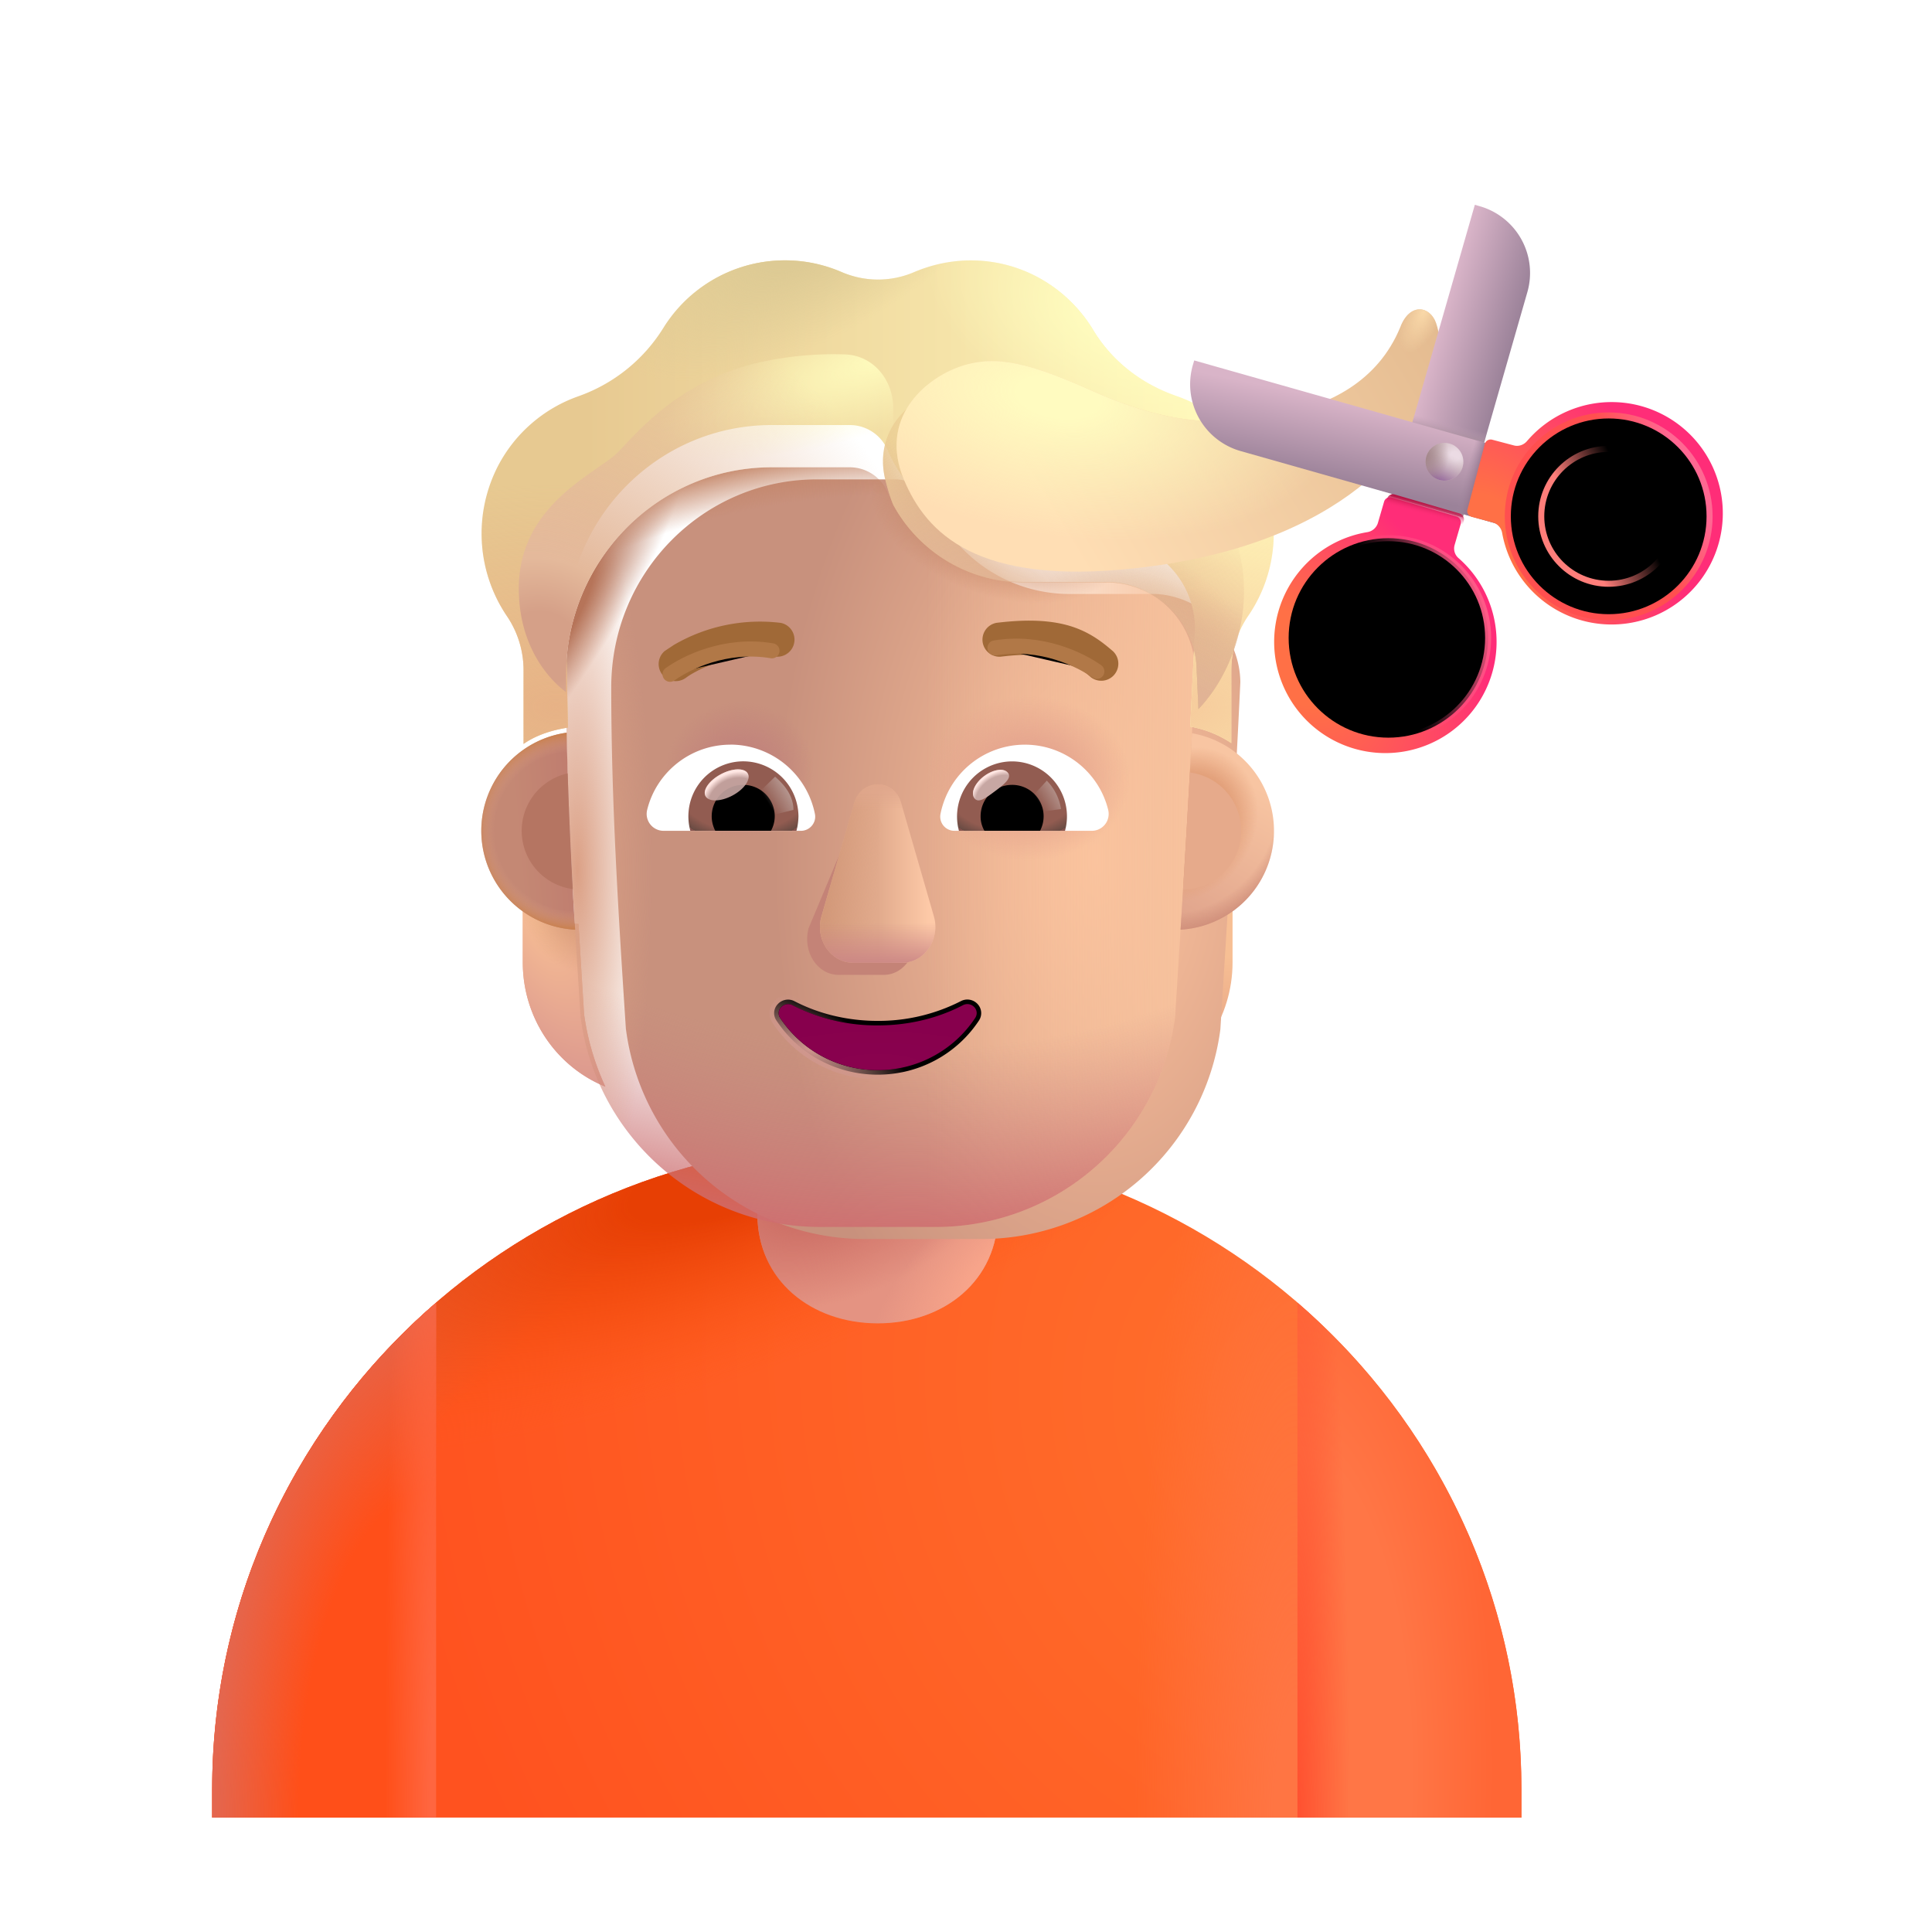 <svg width="100%" height="100%" viewBox="0 0 32 32" xmlns="http://www.w3.org/2000/svg"><path fill="url(#a)" d="M3.515 29.641c0-5.915 4.854-10.71 10.842-10.71s10.842 4.795 10.842 10.71v.464H3.515z"/><path fill="url(#b)" d="M3.515 29.641c0-5.915 4.854-10.71 10.842-10.71s10.842 4.795 10.842 10.71v.464H3.515z"/><path fill="url(#c)" d="M3.515 29.641c0-5.915 4.854-10.71 10.842-10.71s10.842 4.795 10.842 10.71v.464H3.515z"/><path fill="url(#d)" d="M3.515 29.641c0-5.915 4.854-10.71 10.842-10.71s10.842 4.795 10.842 10.71v.464H3.515z"/><path fill="url(#e)" d="M21.49 30.105h3.71v-.464c0-3.217-1.437-6.103-3.71-8.066z"/><path fill="url(#f)" d="M21.49 30.105h3.71v-.464c0-3.217-1.437-6.103-3.71-8.066z"/><path fill="#FF4F19" d="M7.224 21.575c-2.273 1.963-3.71 4.849-3.71 8.066v.464h3.71z"/><path fill="url(#g)" d="M7.224 21.575c-2.273 1.963-3.71 4.849-3.71 8.066v.464h3.71z"/><path fill="url(#h)" d="M7.224 21.575c-2.273 1.963-3.71 4.849-3.71 8.066v.464h3.71z"/><path fill="#E49382" d="M12.545 18.724h3.984v1.383c0 1.1-.892 1.812-1.992 1.812s-1.992-.712-1.992-1.812z"/><path fill="url(#i)" d="M12.545 18.724h3.984v1.383c0 1.1-.892 1.812-1.992 1.812s-1.992-.712-1.992-1.812z"/><path fill="url(#j)" d="M12.545 18.724h3.984v1.383c0 1.1-.892 1.812-1.992 1.812s-1.992-.712-1.992-1.812z"/><path fill="url(#k)" d="M19.493 15.305c.341-.01.661-.127.922-.314v.949c0 .91-.543 1.721-1.367 2.058.173-.37.293-.773.352-1.203z"/><path fill="url(#l)" d="M9.581 15.305a1.67 1.67 0 0 1-.922-.314v.949c0 .91.543 1.721 1.367 2.058a4.2 4.2 0 0 1-.352-1.203z"/><path fill="url(#m)" d="M9.581 15.305a1.67 1.67 0 0 1-.922-.314v.949c0 .91.543 1.721 1.367 2.058a4.2 4.2 0 0 1-.352-1.203z"/><path fill="url(#n)" d="M9.581 15.305a1.67 1.67 0 0 1-.922-.314v.949c0 .91.543 1.721 1.367 2.058a4.2 4.2 0 0 1-.352-1.203z"/><path fill="url(#o)" d="M9.581 15.305a1.67 1.67 0 0 1-.922-.314v.949c0 .91.543 1.721 1.367 2.058a4.2 4.2 0 0 1-.352-1.203z"/><g filter="url(#p)"><path fill="url(#q)" d="M9.618 16.85a3.99 3.99 0 0 0 3.961 3.472h1.924a3.99 3.99 0 0 0 3.96-3.472c.121-1.92.242-3.833.331-5.752a1.48 1.48 0 0 0-1.405-1.46H16.96a2.47 2.47 0 0 1-2.254-1.471.68.68 0 0 0-.628-.427h-1.297c-1.882 0-3.407 1.542-3.407 3.445 0 1.897.119 3.763.243 5.665"/></g><path fill="url(#r)" d="M9.618 16.85a3.99 3.99 0 0 0 3.961 3.472h1.924a3.99 3.99 0 0 0 3.96-3.472c.121-1.92.242-3.833.331-5.752a1.48 1.48 0 0 0-1.405-1.46H16.96a2.47 2.47 0 0 1-2.254-1.471.68.68 0 0 0-.628-.427h-1.297c-1.882 0-3.407 1.542-3.407 3.445 0 1.897.119 3.763.243 5.665"/><path fill="url(#s)" d="M9.618 16.85a3.99 3.99 0 0 0 3.961 3.472h1.924a3.99 3.99 0 0 0 3.96-3.472c.121-1.92.242-3.833.331-5.752a1.48 1.48 0 0 0-1.405-1.46H16.96a2.47 2.47 0 0 1-2.254-1.471.68.68 0 0 0-.628-.427h-1.297c-1.882 0-3.407 1.542-3.407 3.445 0 1.897.119 3.763.243 5.665"/><path fill="url(#t)" d="M9.618 16.85a3.99 3.99 0 0 0 3.961 3.472h1.924a3.99 3.99 0 0 0 3.96-3.472c.121-1.92.242-3.833.331-5.752a1.48 1.48 0 0 0-1.405-1.46H16.96a2.47 2.47 0 0 1-2.254-1.471.68.68 0 0 0-.628-.427h-1.297c-1.882 0-3.407 1.542-3.407 3.445 0 1.897.119 3.763.243 5.665"/><path fill="url(#u)" d="M9.618 16.85a3.99 3.99 0 0 0 3.961 3.472h1.924a3.99 3.99 0 0 0 3.96-3.472c.121-1.92.242-3.833.331-5.752a1.48 1.48 0 0 0-1.405-1.46H16.96a2.47 2.47 0 0 1-2.254-1.471.68.68 0 0 0-.628-.427h-1.297c-1.882 0-3.407 1.542-3.407 3.445 0 1.897.119 3.763.243 5.665"/><path fill="url(#v)" d="M9.618 16.85a3.99 3.99 0 0 0 3.961 3.472h1.924a3.99 3.99 0 0 0 3.96-3.472c.121-1.92.242-3.833.331-5.752a1.48 1.48 0 0 0-1.405-1.46H16.96a2.47 2.47 0 0 1-2.254-1.471.68.68 0 0 0-.628-.427h-1.297c-1.882 0-3.407 1.542-3.407 3.445 0 1.897.119 3.763.243 5.665"/><path fill="url(#w)" d="M9.618 16.85a3.99 3.99 0 0 0 3.961 3.472h1.924a3.99 3.99 0 0 0 3.96-3.472c.121-1.92.242-3.833.331-5.752a1.48 1.48 0 0 0-1.405-1.46H16.96a2.47 2.47 0 0 1-2.254-1.471.68.68 0 0 0-.628-.427h-1.297c-1.882 0-3.407 1.542-3.407 3.445 0 1.897.119 3.763.243 5.665"/><path fill="url(#x)" d="M9.618 16.85a3.99 3.99 0 0 0 3.961 3.472h1.924a3.99 3.99 0 0 0 3.96-3.472c.121-1.92.242-3.833.331-5.752a1.48 1.48 0 0 0-1.405-1.46H16.96a2.47 2.47 0 0 1-2.254-1.471.68.68 0 0 0-.628-.427h-1.297c-1.882 0-3.407 1.542-3.407 3.445 0 1.897.119 3.763.243 5.665"/><path fill="url(#y)" d="M9.618 16.85a3.99 3.99 0 0 0 3.961 3.472h1.924a3.99 3.99 0 0 0 3.96-3.472c.121-1.92.242-3.833.331-5.752a1.48 1.48 0 0 0-1.405-1.46H16.96a2.47 2.47 0 0 1-2.254-1.471.68.68 0 0 0-.628-.427h-1.297c-1.882 0-3.407 1.542-3.407 3.445 0 1.897.119 3.763.243 5.665"/><g filter="url(#z)"><path fill="#C48377" d="m14.098 13.689-.706 1.687c-.103.386.145.771.497.771h.749c.351 0 .599-.391.496-.77l-.507-1.875c-.108-.415-.415-.229-.53.186"/></g><g filter="url(#A)"><path fill="url(#B)" d="m14.147 13.303-.541 1.874c-.11.385.154.77.53.77h.802c.376 0 .641-.39.53-.77l-.541-1.874c-.116-.416-.658-.416-.78 0"/><path fill="url(#C)" d="m14.147 13.303-.541 1.874c-.11.385.154.77.53.77h.802c.376 0 .641-.39.53-.77l-.541-1.874c-.116-.416-.658-.416-.78 0"/><path fill="url(#D)" d="m14.147 13.303-.541 1.874c-.11.385.154.77.53.77h.802c.376 0 .641-.39.53-.77l-.541-1.874c-.116-.416-.658-.416-.78 0"/><path fill="url(#E)" d="m14.147 13.303-.541 1.874c-.11.385.154.77.53.77h.802c.376 0 .641-.39.53-.77l-.541-1.874c-.116-.416-.658-.416-.78 0"/></g><g filter="url(#F)"><path stroke="url(#G)" stroke-width=".15" d="M13.16 16.583h-.001a.23.23 0 0 0-.275.047.215.215 0 0 0-.023.274c.355.538.973.896 1.676.896.704 0 1.322-.358 1.677-.896a.22.22 0 0 0-.024-.276.23.23 0 0 0-.275-.046 3 3 0 0 1-1.378.327c-.506 0-.98-.119-1.378-.326Z"/></g><path fill="url(#H)" d="M14.537 16.984a3.06 3.06 0 0 1-1.412-.335c-.14-.07-.29.086-.202.213a1.93 1.93 0 0 0 1.614.863 1.93 1.93 0 0 0 1.614-.863c.088-.132-.062-.284-.202-.213-.408.213-.89.335-1.412.335"/><g filter="url(#I)"><path fill="url(#J)" d="M19.486 7.26c.524.18.995.546 1.292 1.071a2.42 2.42 0 0 1-.108 2.575 1.6 1.6 0 0 0-.276.892v1.21a1.8 1.8 0 0 0-.68-.273l.08-1.637a1.48 1.48 0 0 0-1.406-1.46h-1.427a2.47 2.47 0 0 1-2.255-1.471.68.68 0 0 0-.627-.427h-1.297c-1.882 0-3.407 1.542-3.407 3.445l.032 1.567c-.26.038-.53.125-.735.27v-1.224a1.6 1.6 0 0 0-.275-.892 2.44 2.44 0 0 1-.146-2.493 2.4 2.4 0 0 1 1.324-1.148 2.73 2.73 0 0 0 1.412-1.132 2.37 2.37 0 0 1 2.946-.93c.39.17.828.17 1.217 0 .286-.12.6-.19.93-.19.86 0 1.611.464 2.027 1.153.314.52.806.896 1.379 1.093"/><path fill="url(#K)" d="M19.486 7.26c.524.18.995.546 1.292 1.071a2.42 2.42 0 0 1-.108 2.575 1.6 1.6 0 0 0-.276.892v1.21a1.8 1.8 0 0 0-.68-.273l.08-1.637a1.48 1.48 0 0 0-1.406-1.46h-1.427a2.47 2.47 0 0 1-2.255-1.471.68.68 0 0 0-.627-.427h-1.297c-1.882 0-3.407 1.542-3.407 3.445l.032 1.567c-.26.038-.53.125-.735.27v-1.224a1.6 1.6 0 0 0-.275-.892 2.44 2.44 0 0 1-.146-2.493 2.4 2.4 0 0 1 1.324-1.148 2.73 2.73 0 0 0 1.412-1.132 2.37 2.37 0 0 1 2.946-.93c.39.17.828.17 1.217 0 .286-.12.6-.19.93-.19.86 0 1.611.464 2.027 1.153.314.52.806.896 1.379 1.093"/><path fill="url(#L)" d="M19.486 7.26c.524.18.995.546 1.292 1.071a2.42 2.42 0 0 1-.108 2.575 1.6 1.6 0 0 0-.276.892v1.21a1.8 1.8 0 0 0-.68-.273l.08-1.637a1.48 1.48 0 0 0-1.406-1.46h-1.427a2.47 2.47 0 0 1-2.255-1.471.68.68 0 0 0-.627-.427h-1.297c-1.882 0-3.407 1.542-3.407 3.445l.032 1.567c-.26.038-.53.125-.735.27v-1.224a1.6 1.6 0 0 0-.275-.892 2.44 2.44 0 0 1-.146-2.493 2.4 2.4 0 0 1 1.324-1.148 2.73 2.73 0 0 0 1.412-1.132 2.37 2.37 0 0 1 2.946-.93c.39.17.828.17 1.217 0 .286-.12.6-.19.93-.19.86 0 1.611.464 2.027 1.153.314.52.806.896 1.379 1.093"/><path fill="url(#M)" d="M19.486 7.26c.524.18.995.546 1.292 1.071a2.42 2.42 0 0 1-.108 2.575 1.6 1.6 0 0 0-.276.892v1.21a1.8 1.8 0 0 0-.68-.273l.08-1.637a1.48 1.48 0 0 0-1.406-1.46h-1.427a2.47 2.47 0 0 1-2.255-1.471.68.68 0 0 0-.627-.427h-1.297c-1.882 0-3.407 1.542-3.407 3.445l.032 1.567c-.26.038-.53.125-.735.27v-1.224a1.6 1.6 0 0 0-.275-.892 2.44 2.44 0 0 1-.146-2.493 2.4 2.4 0 0 1 1.324-1.148 2.73 2.73 0 0 0 1.412-1.132 2.37 2.37 0 0 1 2.946-.93c.39.17.828.17 1.217 0 .286-.12.6-.19.93-.19.86 0 1.611.464 2.027 1.153.314.52.806.896 1.379 1.093"/><path fill="url(#N)" d="M19.486 7.26c.524.18.995.546 1.292 1.071a2.42 2.42 0 0 1-.108 2.575 1.6 1.6 0 0 0-.276.892v1.21a1.8 1.8 0 0 0-.68-.273l.08-1.637a1.48 1.48 0 0 0-1.406-1.46h-1.427a2.47 2.47 0 0 1-2.255-1.471.68.68 0 0 0-.627-.427h-1.297c-1.882 0-3.407 1.542-3.407 3.445l.032 1.567c-.26.038-.53.125-.735.27v-1.224a1.6 1.6 0 0 0-.275-.892 2.44 2.44 0 0 1-.146-2.493 2.4 2.4 0 0 1 1.324-1.148 2.73 2.73 0 0 0 1.412-1.132 2.37 2.37 0 0 1 2.946-.93c.39.17.828.17 1.217 0 .286-.12.6-.19.93-.19.86 0 1.611.464 2.027 1.153.314.52.806.896 1.379 1.093"/></g><g filter="url(#O)"><path fill="#A06937" d="M18.343 10.994c-.18-.156-.387-.32-.701-.42-.31-.097-.699-.124-1.236-.058a.283.283 0 0 0 .068.561c.49-.06.791-.028.998.037.202.063.339.166.5.306a.283.283 0 0 0 .37-.426"/></g><g filter="url(#P)"><path fill="#A06937" d="M11.06 10.883a2.827 2.827 0 0 1 1.773-.366.283.283 0 0 1-.069.56 2.26 2.26 0 0 0-1.414.29q-.052.032-.076.05l-.017.012-.003.002a.283.283 0 0 1-.346-.447z"/></g><g filter="url(#Q)"><path fill="url(#R)" d="M14.774 8.307a3 3 0 0 1-.067-.14.68.68 0 0 0-.628-.426h-1.297c-1.882 0-3.406 1.541-3.406 3.444v.28c-.347-.263-.783-.82-.783-1.72 0-1.092.797-1.645 1.305-1.997.144-.1.264-.183.337-.258l.102-.107c.356-.378.991-1.051 2.1-1.346a5.6 5.6 0 0 1 1.552-.167c.473.012.806.42.806.893v1.53z"/><path fill="url(#S)" d="M14.774 8.307a3 3 0 0 1-.067-.14.68.68 0 0 0-.628-.426h-1.297c-1.882 0-3.406 1.541-3.406 3.444v.28c-.347-.263-.783-.82-.783-1.72 0-1.092.797-1.645 1.305-1.997.144-.1.264-.183.337-.258l.102-.107c.356-.378.991-1.051 2.1-1.346a5.6 5.6 0 0 1 1.552-.167c.473.012.806.42.806.893v1.53z"/></g><g filter="url(#T)"><path fill="url(#U)" d="m19.85 11.744-.029-.643c-.01-.779-.654-1.42-1.433-1.453h-1.427a2.47 2.47 0 0 1-2.165-1.285s-.065-.15-.13-.408c-.249-.972.677-1.713 1.662-1.524 1 .191 2.147.527 2.992 1.078 1.778 1.16 1.467 3.25.53 4.235"/><path fill="url(#V)" d="m19.85 11.744-.029-.643c-.01-.779-.654-1.42-1.433-1.453h-1.427a2.47 2.47 0 0 1-2.165-1.285s-.065-.15-.13-.408c-.249-.972.677-1.713 1.662-1.524 1 .191 2.147.527 2.992 1.078 1.778 1.16 1.467 3.25.53 4.235"/><path fill="url(#W)" d="m19.85 11.744-.029-.643c-.01-.779-.654-1.42-1.433-1.453h-1.427a2.47 2.47 0 0 1-2.165-1.285s-.065-.15-.13-.408c-.249-.972.677-1.713 1.662-1.524 1 .191 2.147.527 2.992 1.078 1.778 1.16 1.467 3.25.53 4.235"/><path fill="url(#X)" d="m19.85 11.744-.029-.643c-.01-.779-.654-1.42-1.433-1.453h-1.427a2.47 2.47 0 0 1-2.165-1.285s-.065-.15-.13-.408c-.249-.972.677-1.713 1.662-1.524 1 .191 2.147.527 2.992 1.078 1.778 1.16 1.467 3.25.53 4.235"/><path fill="url(#Y)" d="m19.85 11.744-.029-.643c-.01-.779-.654-1.42-1.433-1.453h-1.427a2.47 2.47 0 0 1-2.165-1.285s-.065-.15-.13-.408c-.249-.972.677-1.713 1.662-1.524 1 .191 2.147.527 2.992 1.078 1.778 1.16 1.467 3.25.53 4.235"/><path fill="url(#Z)" d="m19.85 11.744-.029-.643c-.01-.779-.654-1.42-1.433-1.453h-1.427a2.47 2.47 0 0 1-2.165-1.285s-.065-.15-.13-.408c-.249-.972.677-1.713 1.662-1.524 1 .191 2.147.527 2.992 1.078 1.778 1.16 1.467 3.25.53 4.235"/></g><path fill="#fff" d="M16.975 12.334c.665 0 1.228.459 1.38 1.08a.28.28 0 0 1-.272.347h-2.275a.235.235 0 0 1-.231-.277 1.425 1.425 0 0 1 1.397-1.15"/><path fill="url(#aa)" d="M16.764 12.611a.91.91 0 0 1 .876 1.15h-1.757a.913.913 0 0 1 .88-1.15"/><path fill="#000" d="M16.242 13.52c0-.289.232-.52.521-.52a.52.52 0 0 1 .464.76h-.922a.47.47 0 0 1-.063-.24"/><g filter="url(#ab)"><path fill="#C7A7A3" d="M16.697 12.803c.065.087-.071.193-.225.308s-.268.196-.333.11.007-.251.161-.366.332-.139.397-.052"/><path fill="url(#ac)" d="M16.697 12.803c.065.087-.071.193-.225.308s-.268.196-.333.11.007-.251.161-.366.332-.139.397-.052"/></g><g filter="url(#ad)"><path fill="url(#ae)" d="M17.574 13.4a.86.86 0 0 0-.236-.47l-.265.29.12.233z"/></g><path fill="#fff" d="M12.1 12.334c-.666 0-1.229.459-1.381 1.08a.28.28 0 0 0 .273.347h2.274c.145 0 .26-.133.232-.278a1.43 1.43 0 0 0-1.398-1.15"/><path fill="url(#af)" d="M12.31 12.61a.91.91 0 0 0-.876 1.15h1.758a1 1 0 0 0 .033-.24.916.916 0 0 0-.914-.91"/><path fill="#000" d="M12.832 13.52a.52.52 0 0 0-.521-.52.52.52 0 0 0-.464.76h.923a.5.5 0 0 0 .062-.24"/><g filter="url(#ag)"><path fill="url(#ah)" d="M13.142 13.414c0-.294-.24-.49-.304-.55l-.294.285.181.368z"/></g><g filter="url(#ai)" transform="rotate(-27.914 12.036 13)"><ellipse cx="12.036" cy="13" fill="#C7A7A3" fill-opacity=".9" rx=".397" ry=".201"/><ellipse cx="12.036" cy="13" fill="url(#aj)" rx=".397" ry=".201"/></g><path fill="url(#ak)" d="M19.554 15.398q.103-1.627.189-3.253a1.64 1.64 0 0 1-.189 3.253"/><path fill="url(#al)" d="M19.554 15.398q.103-1.627.189-3.253a1.64 1.64 0 0 1-.189 3.253"/><path fill="url(#am)" d="M19.554 15.398q.103-1.627.189-3.253a1.64 1.64 0 0 1-.189 3.253"/><path fill="url(#an)" d="M9.385 12.136a1.64 1.64 0 0 0 .141 3.262 80 80 0 0 1-.141-3.262"/><path fill="url(#ao)" d="M9.385 12.136a1.64 1.64 0 0 0 .141 3.262 80 80 0 0 1-.141-3.262"/><g filter="url(#ap)"><path fill="#B57562" d="M9.402 12.81a.974.974 0 0 0 .085 1.916 80 80 0 0 1-.085-1.916"/></g><g filter="url(#aq)"><path fill="#E6AA8B" d="M19.595 14.735q.06-.97.113-1.94a.974.974 0 0 1-.113 1.94"/></g><g filter="url(#ar)"><path stroke="#B17847" stroke-linecap="round" stroke-width=".25" d="M11.098 11.168c.262-.188.915-.519 1.688-.389"/></g><g filter="url(#as)"><path stroke="#B17847" stroke-linecap="round" stroke-width=".25" d="M18.167 11.12c-.262-.187-.915-.518-1.687-.388"/></g><g filter="url(#at)"><path fill="#725050" d="M19.021 8.31h-2.178a.505.505 0 1 1 .08-1.007c.566.09 1.316.216 1.819.34 1.136.282 1.45.835 1.538 1.23a1.59 1.59 0 0 0-1.259-.564"/></g><g filter="url(#au)"><path fill="#49373D" d="M18.784 8.24h-2.108a.489.489 0 1 1 .078-.973c.547.087 1.273.208 1.76.329 1.099.272 1.402.808 1.487 1.19a1.53 1.53 0 0 0-1.217-.546"/></g><g filter="url(#av)"><path fill="#504A4C" d="M18.784 8.303h-2.108a.489.489 0 1 1 .078-.974c.547.087 1.273.209 1.76.33 1.099.272 1.402.807 1.487 1.189a1.53 1.53 0 0 0-1.217-.545"/></g><g filter="url(#aw)"><path fill="url(#ax)" d="M18.542 9.663c3.492-.377 4.732-2.142 4.995-3.103.055-.17.121-.602 0-.957-.098-.285-.437-.348-.594.066-.367.891-1.172 1.305-2.039 1.454-.867.148-1.656.226-3.062-.399-1.004-.446-1.578-.61-2.18-.406s-1.362.869-.94 1.877c.376.898 1.219 1.75 3.82 1.468"/><path fill="url(#ay)" d="M18.542 9.663c3.492-.377 4.732-2.142 4.995-3.103.055-.17.121-.602 0-.957-.098-.285-.437-.348-.594.066-.367.891-1.172 1.305-2.039 1.454-.867.148-1.656.226-3.062-.399-1.004-.446-1.578-.61-2.18-.406s-1.362.869-.94 1.877c.376.898 1.219 1.75 3.82 1.468"/><path fill="url(#az)" d="M18.542 9.663c3.492-.377 4.732-2.142 4.995-3.103.055-.17.121-.602 0-.957-.098-.285-.437-.348-.594.066-.367.891-1.172 1.305-2.039 1.454-.867.148-1.656.226-3.062-.399-1.004-.446-1.578-.61-2.18-.406s-1.362.869-.94 1.877c.376.898 1.219 1.75 3.82 1.468"/></g><path fill="url(#aA)" d="M24.428 3.392 23.04 8.223l1.187.345 1.071-3.73a1.15 1.15 0 0 0-.784-1.421z"/><path fill="url(#aB)" d="M24.428 3.392 23.04 8.223l1.187.345 1.071-3.73a1.15 1.15 0 0 0-.784-1.421z"/><path fill="url(#aC)" d="m19.78 5.97 5.42 1.535-.338 1.189-4.313-1.223a1.15 1.15 0 0 1-.793-1.42z"/><path fill="url(#aD)" d="m19.78 5.97 5.42 1.535-.338 1.189-4.313-1.223a1.15 1.15 0 0 1-.793-1.42z"/><g filter="url(#aE)"><circle cx="23.825" cy="7.748" r=".313" fill="url(#aF)"/><circle cx="23.825" cy="7.748" r=".313" fill="url(#aG)"/><circle cx="23.825" cy="7.748" r=".313" fill="url(#aH)"/></g><g filter="url(#aI)"><path fill="url(#aJ)" fill-rule="evenodd" d="M23.099 8.19a.1.1 0 0 0-.124.069l-.104.357a.22.22 0 0 1-.174.148 1.842 1.842 0 1 0 1.514.433.21.21 0 0 1-.068-.22l.101-.348a.1.1 0 0 0-.068-.124zm.74 2.392a.844.844 0 1 1-1.687 0 .844.844 0 0 1 1.688 0" clip-rule="evenodd"/></g><path fill="url(#aK)" fill-rule="evenodd" d="M23.099 8.19a.1.1 0 0 0-.124.069l-.104.357a.22.22 0 0 1-.174.148 1.842 1.842 0 1 0 1.514.433.21.21 0 0 1-.068-.22l.101-.348a.1.1 0 0 0-.068-.124zm.74 2.392a.844.844 0 1 1-1.687 0 .844.844 0 0 1 1.688 0" clip-rule="evenodd"/><g filter="url(#aL)"><path fill="url(#aM)" fill-rule="evenodd" d="M24.543 7.404a.1.1 0 0 1 .123-.071l.36.095c.079.021.163-.01.216-.072a1.842 1.842 0 1 1-.412 1.52.22.22 0 0 0-.153-.172l-.351-.093a.1.1 0 0 1-.07-.123zm1.664 1.87a.844.844 0 1 0 .872-1.444.844.844 0 0 0-.872 1.444" clip-rule="evenodd"/></g><g filter="url(#aN)"><circle cx="26.645" cy="8.552" r="1.671" stroke="url(#aO)" stroke-width=".1"/></g><g filter="url(#aP)"><circle cx="26.645" cy="8.552" r="1.117" stroke="url(#aQ)" stroke-width=".1"/></g><g filter="url(#aR)"><circle cx="22.996" cy="10.566" r="1.117" stroke="url(#aS)" stroke-width=".1"/></g><g filter="url(#aT)"><circle cx="22.996" cy="10.566" r="1.652" stroke="url(#aU)" stroke-width=".1"/></g><defs><radialGradient id="a" cx="0" cy="0" r="1" gradientTransform="rotate(154.071 8.184 14.266)scale(15.066 17.346)" gradientUnits="userSpaceOnUse"><stop stop-color="#FF702C"/><stop offset="1" stop-color="#FF521F"/></radialGradient><radialGradient id="b" cx="0" cy="0" r="1" gradientTransform="matrix(-7.906 -10.812 15.559 -11.377 17.382 30.61)" gradientUnits="userSpaceOnUse"><stop offset=".895" stop-color="#E65D38" stop-opacity="0"/><stop offset="1" stop-color="#E65D38"/></radialGradient><radialGradient id="c" cx="0" cy="0" r="1" gradientTransform="matrix(-10.235 3.911 -1.184 -3.098 12.577 19.224)" gradientUnits="userSpaceOnUse"><stop offset=".212" stop-color="#E73F04"/><stop offset="1" stop-color="#FF5915" stop-opacity="0"/></radialGradient><radialGradient id="d" cx="0" cy="0" r="1" gradientTransform="matrix(-2.671 0 0 -14.168 21.46 30.105)" gradientUnits="userSpaceOnUse"><stop offset=".133" stop-color="#FF7543"/><stop offset="1" stop-color="#FF7543" stop-opacity="0"/></radialGradient><radialGradient id="e" cx="0" cy="0" r="1" gradientTransform="matrix(3.252 0 0 9.133 21.49 29.326)" gradientUnits="userSpaceOnUse"><stop offset=".576" stop-color="#FF7646"/><stop offset="1" stop-color="#FF6635"/></radialGradient><radialGradient id="f" cx="0" cy="0" r="1" gradientTransform="matrix(.87 0 0 11.972 21.49 30.105)" gradientUnits="userSpaceOnUse"><stop stop-color="#FF5130"/><stop offset="1" stop-color="#FF5130" stop-opacity="0"/></radialGradient><radialGradient id="g" cx="0" cy="0" r="1" gradientTransform="matrix(-3.709 0 0 -8.854 7.224 30.105)" gradientUnits="userSpaceOnUse"><stop offset=".614" stop-color="#E36750" stop-opacity="0"/><stop offset="1" stop-color="#E36750"/></radialGradient><radialGradient id="h" cx="0" cy="0" r="1" gradientTransform="matrix(-.846 0 0 -16.693 7.224 30.105)" gradientUnits="userSpaceOnUse"><stop offset=".111" stop-color="#FF6640"/><stop offset="1" stop-color="#FF6640" stop-opacity="0"/></radialGradient><radialGradient id="i" cx="0" cy="0" r="1" gradientTransform="matrix(.562 1.75 -3.035 .976 13.614 19.74)" gradientUnits="userSpaceOnUse"><stop offset=".243" stop-color="#CC6E65"/><stop offset="1" stop-color="#CC6E65" stop-opacity="0"/></radialGradient><radialGradient id="j" cx="0" cy="0" r="1" gradientTransform="matrix(-2.146 1.922 -.833 -.929 16.683 20.974)" gradientUnits="userSpaceOnUse"><stop offset=".285" stop-color="#F7A48A"/><stop offset="1" stop-color="#F7A48A" stop-opacity="0"/></radialGradient><radialGradient id="k" cx="0" cy="0" r="1" gradientTransform="matrix(-.621 3.603 -4.28 -.738 20.102 14.822)" gradientUnits="userSpaceOnUse"><stop offset=".28" stop-color="#F7BF94"/><stop offset="1" stop-color="#DA8F78"/></radialGradient><radialGradient id="l" cx="0" cy="0" r="1" gradientTransform="rotate(64.592 -7.512 14.58)scale(3.027 1.376)" gradientUnits="userSpaceOnUse"><stop stop-color="#F8BF95"/><stop offset="1" stop-color="#DC998E"/></radialGradient><radialGradient id="m" cx="0" cy="0" r="1" gradientTransform="matrix(.183 1.217 -1.067 .16 9.698 14.902)" gradientUnits="userSpaceOnUse"><stop offset=".263" stop-color="#D79B77"/><stop offset="1" stop-color="#D79B77" stop-opacity="0"/></radialGradient><radialGradient id="n" cx="0" cy="0" r="1" gradientTransform="rotate(64.592 -7.512 14.58)scale(3.027 1.376)" gradientUnits="userSpaceOnUse"><stop stop-color="#F8BF95"/><stop offset="1" stop-color="#DC998E"/></radialGradient><radialGradient id="o" cx="0" cy="0" r="1" gradientTransform="matrix(.183 1.217 -1.067 .16 9.698 14.902)" gradientUnits="userSpaceOnUse"><stop offset=".263" stop-color="#D79B77"/><stop offset="1" stop-color="#D79B77" stop-opacity="0"/></radialGradient><radialGradient id="q" cx="0" cy="0" r="1" gradientTransform="matrix(-5.329 0 0 -9.428 17.4 14.031)" gradientUnits="userSpaceOnUse"><stop stop-color="#FFC59F"/><stop offset="1" stop-color="#C8917D"/></radialGradient><radialGradient id="s" cx="0" cy="0" r="1" gradientTransform="matrix(.031 12.781 -15.251 .037 15.058 8.07)" gradientUnits="userSpaceOnUse"><stop offset=".729" stop-color="#C5817F" stop-opacity="0"/><stop offset="1" stop-color="#D06A6D"/></radialGradient><radialGradient id="t" cx="0" cy="0" r="1" gradientTransform="matrix(0 -1.367 1.692 0 17.032 12.889)" gradientUnits="userSpaceOnUse"><stop offset=".325" stop-color="#E4A38D"/><stop offset="1" stop-color="#E4A38D" stop-opacity="0"/></radialGradient><radialGradient id="u" cx="0" cy="0" r="1" gradientTransform="matrix(-.059 -1.125 1.224 -.064 12.255 12.75)" gradientUnits="userSpaceOnUse"><stop offset=".378" stop-color="#C2847C"/><stop offset="1" stop-color="#C2847C" stop-opacity="0"/></radialGradient><radialGradient id="v" cx="0" cy="0" r="1" gradientTransform="matrix(1.23 0 0 6.253 9.561 14.423)" gradientUnits="userSpaceOnUse"><stop stop-color="#DBA085"/><stop offset="1" stop-color="#DBA085" stop-opacity="0"/></radialGradient><radialGradient id="w" cx="0" cy="0" r="1" gradientTransform="matrix(2.666 -3.725 .844 .604 8.57 10.972)" gradientUnits="userSpaceOnUse"><stop offset=".451" stop-color="#B67459"/><stop offset="1" stop-color="#B67459" stop-opacity="0"/></radialGradient><radialGradient id="x" cx="0" cy="0" r="1" gradientTransform="rotate(-103.259 14.388 3.398)scale(10.728 11.817)" gradientUnits="userSpaceOnUse"><stop offset=".924" stop-color="#C17F5F" stop-opacity="0"/><stop offset="1" stop-color="#C17F5F"/></radialGradient><radialGradient id="y" cx="0" cy="0" r="1" gradientTransform="rotate(19.416 -16.71 52.594)scale(2.21 1.326)" gradientUnits="userSpaceOnUse"><stop offset=".258" stop-color="#C17F5F"/><stop offset="1" stop-color="#C17F5F" stop-opacity="0"/></radialGradient><radialGradient id="G" cx="0" cy="0" r="1" gradientTransform="rotate(-60.732 21.53 -2.733)scale(.724 2.107)" gradientUnits="userSpaceOnUse"><stop stop-color="#D0978E"/><stop offset="1" stop-color="#D0978E" stop-opacity="0"/></radialGradient><radialGradient id="H" cx="0" cy="0" r="1" gradientTransform="matrix(0 -.735 2.956 0 14.537 17.64)" gradientUnits="userSpaceOnUse"><stop stop-color="#89024E"/><stop offset="1" stop-color="#87004D"/></radialGradient><radialGradient id="K" cx="0" cy="0" r="1" gradientTransform="matrix(0 -3.703 6.561 0 9.206 12.418)" gradientUnits="userSpaceOnUse"><stop stop-color="#E7B286"/><stop offset="1" stop-color="#E7B286" stop-opacity="0"/></radialGradient><radialGradient id="L" cx="0" cy="0" r="1" gradientTransform="matrix(0 -3.703 6.561 0 19.492 12.418)" gradientUnits="userSpaceOnUse"><stop stop-color="#F6CB9C"/><stop offset="1" stop-color="#F6CB9C" stop-opacity="0"/></radialGradient><radialGradient id="M" cx="0" cy="0" r="1" gradientTransform="rotate(-159.121 9.916 1.285)scale(3.548 1.889)" gradientUnits="userSpaceOnUse"><stop stop-color="#FFFFC1"/><stop offset="1" stop-color="#FFFFC1" stop-opacity="0"/></radialGradient><radialGradient id="N" cx="0" cy="0" r="1" gradientTransform="matrix(.923 1.504 -3.482 2.136 13.614 4.397)" gradientUnits="userSpaceOnUse"><stop offset=".287" stop-color="#DDCA94"/><stop offset="1" stop-color="#DDCA94" stop-opacity="0"/></radialGradient><radialGradient id="R" cx="0" cy="0" r="1" gradientTransform="matrix(-3.881 1.4 -.39 -1.08 14.796 5.867)" gradientUnits="userSpaceOnUse"><stop stop-color="#FFFCBE"/><stop offset="1" stop-color="#FFFCBE" stop-opacity="0"/></radialGradient><radialGradient id="S" cx="0" cy="0" r="1" gradientTransform="rotate(-57.724 14.224 -2.806)scale(6.144 6.807)" gradientUnits="userSpaceOnUse"><stop offset=".093" stop-color="#D5A088"/><stop offset=".233" stop-color="#E4B99B"/><stop offset="1" stop-color="#E4B99B" stop-opacity="0"/></radialGradient><radialGradient id="U" cx="0" cy="0" r="1" gradientTransform="matrix(3.452 .816 -.457 1.93 18.228 7.05)" gradientUnits="userSpaceOnUse"><stop stop-color="#FFFFC7"/><stop offset="1" stop-color="#FFFFC7" stop-opacity="0"/></radialGradient><radialGradient id="V" cx="0" cy="0" r="1" gradientTransform="matrix(-2.19 -3.776 2.106 -1.222 19.766 11.744)" gradientUnits="userSpaceOnUse"><stop stop-color="#E3B593"/><stop offset="1" stop-color="#E4B78D" stop-opacity="0"/></radialGradient><radialGradient id="W" cx="0" cy="0" r="1" gradientTransform="rotate(-120.695 12.822 .273)scale(2.611 1.87)" gradientUnits="userSpaceOnUse"><stop offset=".057" stop-color="#DFB086"/><stop offset="1" stop-color="#DFB086" stop-opacity="0"/></radialGradient><radialGradient id="X" cx="0" cy="0" r="1" gradientTransform="matrix(-4.892 1.174 -1.269 -5.288 19.424 6.931)" gradientUnits="userSpaceOnUse"><stop offset=".652" stop-color="#EBCD93" stop-opacity="0"/><stop offset="1" stop-color="#EBCD93"/></radialGradient><radialGradient id="Y" cx="0" cy="0" r="1" gradientTransform="rotate(107.002 6.511 10.082)scale(.409 1.87)" gradientUnits="userSpaceOnUse"><stop offset=".461" stop-color="#FFED93"/><stop offset="1" stop-color="#FFED93" stop-opacity="0"/></radialGradient><radialGradient id="Z" cx="0" cy="0" r="1" gradientTransform="rotate(117.979 7.234 8.409)scale(4.334 11.176)" gradientUnits="userSpaceOnUse"><stop offset=".651" stop-color="#E1B395" stop-opacity="0"/><stop offset="1" stop-color="#E1B395"/></radialGradient><radialGradient id="aa" cx="0" cy="0" r="1" gradientTransform="matrix(0 .827 -1.316 0 16.762 13.097)" gradientUnits="userSpaceOnUse"><stop offset=".802" stop-color="#925C51"/><stop offset="1" stop-color="#694B43"/><stop offset="1" stop-color="#804D49"/><stop offset="1" stop-color="#85534D"/></radialGradient><radialGradient id="ac" cx="0" cy="0" r="1" gradientTransform="rotate(-127.812 11.493 2.544)scale(.386 .531)" gradientUnits="userSpaceOnUse"><stop offset=".766" stop-color="#FFE6E2" stop-opacity="0"/><stop offset=".966" stop-color="#FFE6E2"/></radialGradient><radialGradient id="af" cx="0" cy="0" r="1" gradientTransform="matrix(0 .827 -1.316 0 12.313 13.097)" gradientUnits="userSpaceOnUse"><stop offset=".802" stop-color="#925C51"/><stop offset="1" stop-color="#694B43"/><stop offset="1" stop-color="#804D49"/><stop offset="1" stop-color="#85534D"/></radialGradient><radialGradient id="aj" cx="0" cy="0" r="1" gradientTransform="rotate(-90.897 12.567 .743)scale(.504 .606)" gradientUnits="userSpaceOnUse"><stop offset=".766" stop-color="#FFE6E2" stop-opacity="0"/><stop offset=".966" stop-color="#FFE6E2"/></radialGradient><radialGradient id="al" cx="0" cy="0" r="1" gradientTransform="rotate(74.348 .977 19.244)scale(2.375 2.266)" gradientUnits="userSpaceOnUse"><stop offset=".856" stop-color="#CE8D79" stop-opacity="0"/><stop offset="1" stop-color="#CE8D79"/></radialGradient><radialGradient id="am" cx="0" cy="0" r="1" gradientTransform="rotate(-53.92 23.24 -12.445)scale(1.364 1.143)" gradientUnits="userSpaceOnUse"><stop offset=".664" stop-color="#E3A17B"/><stop offset="1" stop-color="#E3A17B" stop-opacity="0"/></radialGradient><radialGradient id="ao" cx="0" cy="0" r="1" gradientTransform="rotate(-171.68 5.264 6.537)scale(1.726 1.697)" gradientUnits="userSpaceOnUse"><stop offset=".775" stop-color="#DCA187" stop-opacity="0"/><stop offset="1" stop-color="#C77937"/><stop offset="1" stop-color="#DCA187"/></radialGradient><radialGradient id="ay" cx="0" cy="0" r="1" gradientTransform="matrix(-.311 .665 -.287 -.134 23.331 5.419)" gradientUnits="userSpaceOnUse"><stop offset=".012" stop-color="#F9D8A8"/><stop offset="1" stop-color="#F9D8A8" stop-opacity="0"/></radialGradient><radialGradient id="az" cx="0" cy="0" r="1" gradientTransform="matrix(4.562 .726 -.362 2.271 17.277 6.82)" gradientUnits="userSpaceOnUse"><stop offset=".147" stop-color="#FFFBC0"/><stop offset="1" stop-color="#FFFBC0" stop-opacity="0"/></radialGradient><radialGradient id="aF" cx="0" cy="0" r="1" gradientTransform="rotate(141.18 10.652 8.055)scale(.436)" gradientUnits="userSpaceOnUse"><stop offset=".168" stop-color="#EBDBE4"/><stop offset="1" stop-color="#C7B1B5"/></radialGradient><radialGradient id="aG" cx="0" cy="0" r="1" gradientTransform="matrix(.199 -.484 1.172 .482 23.68 8.095)" gradientUnits="userSpaceOnUse"><stop offset=".147" stop-color="#996E9F"/><stop offset="1" stop-color="#C8B3B7" stop-opacity="0"/></radialGradient><radialGradient id="aH" cx="0" cy="0" r="1" gradientTransform="rotate(6.111 -59.996 223.53)scale(.44 .556)" gradientUnits="userSpaceOnUse"><stop offset=".181" stop-color="#A4888C"/><stop offset="1" stop-color="#A4888C" stop-opacity="0"/></radialGradient><radialGradient id="aJ" cx="0" cy="0" r="1" gradientTransform="matrix(2.202 -1.617 2.568 3.497 21.483 10.845)" gradientUnits="userSpaceOnUse"><stop offset=".205" stop-color="#FF7046"/><stop offset="1" stop-color="#FF2D78"/></radialGradient><radialGradient id="aM" cx="0" cy="0" r="1" gradientTransform="rotate(-29.055 29.721 -43.013)scale(2.896 4.092)" gradientUnits="userSpaceOnUse"><stop offset=".205" stop-color="#FF7046"/><stop offset="1" stop-color="#FF2D78"/></radialGradient><filter id="p" width="11.169" height="12.781" x="9.375" y="7.74" color-interpolation-filters="sRGB" filterUnits="userSpaceOnUse"><feFlood flood-opacity="0" result="BackgroundImageFix"/><feBlend in="SourceGraphic" in2="BackgroundImageFix" result="shape"/><feColorMatrix in="SourceAlpha" result="hardAlpha" values="0 0 0 0 0 0 0 0 0 0 0 0 0 0 0 0 0 0 127 0"/><feOffset dx=".75"/><feGaussianBlur stdDeviation=".6"/><feComposite in2="hardAlpha" k2="-1" k3="1" operator="arithmetic"/><feColorMatrix values="0 0 0 0 0.843 0 0 0 0 0.612 0 0 0 0 0.498 0 0 0 1 0"/><feBlend in2="shape" result="effect1_innerShadow_4002_33"/><feColorMatrix in="SourceAlpha" result="hardAlpha" values="0 0 0 0 0 0 0 0 0 0 0 0 0 0 0 0 0 0 127 0"/><feOffset dy=".2"/><feGaussianBlur stdDeviation=".375"/><feComposite in2="hardAlpha" k2="-1" k3="1" operator="arithmetic"/><feColorMatrix values="0 0 0 0 0.776 0 0 0 0 0.549 0 0 0 0 0.424 0 0 0 1 0"/><feBlend in2="effect1_innerShadow_4002_33" result="effect2_innerShadow_4002_33"/></filter><filter id="z" width="3.788" height="4.878" x="12.369" y="12.269" color-interpolation-filters="sRGB" filterUnits="userSpaceOnUse"><feFlood flood-opacity="0" result="BackgroundImageFix"/><feBlend in="SourceGraphic" in2="BackgroundImageFix" result="shape"/><feGaussianBlur result="effect1_foregroundBlur_4002_33" stdDeviation=".5"/></filter><filter id="A" width="2.114" height="3.156" x="13.48" y="12.891" color-interpolation-filters="sRGB" filterUnits="userSpaceOnUse"><feFlood flood-opacity="0" result="BackgroundImageFix"/><feBlend in="SourceGraphic" in2="BackgroundImageFix" result="shape"/><feGaussianBlur result="effect1_foregroundBlur_4002_33" stdDeviation=".05"/></filter><filter id="F" width="3.781" height="1.594" x="12.647" y="16.381" color-interpolation-filters="sRGB" filterUnits="userSpaceOnUse"><feFlood flood-opacity="0" result="BackgroundImageFix"/><feBlend in="SourceGraphic" in2="BackgroundImageFix" result="shape"/><feGaussianBlur result="effect1_foregroundBlur_4002_33" stdDeviation=".05"/></filter><filter id="I" width="13.123" height="8.509" x="7.976" y="4.512" color-interpolation-filters="sRGB" filterUnits="userSpaceOnUse"><feFlood flood-opacity="0" result="BackgroundImageFix"/><feBlend in="SourceGraphic" in2="BackgroundImageFix" result="shape"/><feColorMatrix in="SourceAlpha" result="hardAlpha" values="0 0 0 0 0 0 0 0 0 0 0 0 0 0 0 0 0 0 127 0"/><feOffset dy="-.5"/><feGaussianBlur stdDeviation=".625"/><feComposite in2="hardAlpha" k2="-1" k3="1" operator="arithmetic"/><feColorMatrix values="0 0 0 0 0.914 0 0 0 0 0.733 0 0 0 0 0.592 0 0 0 1 0"/><feBlend in2="shape" result="effect1_innerShadow_4002_33"/><feColorMatrix in="SourceAlpha" result="hardAlpha" values="0 0 0 0 0 0 0 0 0 0 0 0 0 0 0 0 0 0 127 0"/><feOffset dy="-.2"/><feGaussianBlur stdDeviation=".2"/><feComposite in2="hardAlpha" k2="-1" k3="1" operator="arithmetic"/><feColorMatrix values="0 0 0 0 0.875 0 0 0 0 0.678 0 0 0 0 0.557 0 0 0 1 0"/><feBlend in2="effect1_innerShadow_4002_33" result="effect2_innerShadow_4002_33"/></filter><filter id="O" width="2.382" height="1.21" x="16.157" y="10.28" color-interpolation-filters="sRGB" filterUnits="userSpaceOnUse"><feFlood flood-opacity="0" result="BackgroundImageFix"/><feBlend in="SourceGraphic" in2="BackgroundImageFix" result="shape"/><feColorMatrix in="SourceAlpha" result="hardAlpha" values="0 0 0 0 0 0 0 0 0 0 0 0 0 0 0 0 0 0 127 0"/><feOffset dx=".1" dy="-.2"/><feGaussianBlur stdDeviation=".125"/><feComposite in2="hardAlpha" k2="-1" k3="1" operator="arithmetic"/><feColorMatrix values="0 0 0 0 0.471 0 0 0 0 0.271 0 0 0 0 0.161 0 0 0 1 0"/><feBlend in2="shape" result="effect1_innerShadow_4002_33"/></filter><filter id="P" width="2.382" height="1.195" x="10.799" y="10.295" color-interpolation-filters="sRGB" filterUnits="userSpaceOnUse"><feFlood flood-opacity="0" result="BackgroundImageFix"/><feBlend in="SourceGraphic" in2="BackgroundImageFix" result="shape"/><feColorMatrix in="SourceAlpha" result="hardAlpha" values="0 0 0 0 0 0 0 0 0 0 0 0 0 0 0 0 0 0 127 0"/><feOffset dx=".1" dy="-.2"/><feGaussianBlur stdDeviation=".125"/><feComposite in2="hardAlpha" k2="-1" k3="1" operator="arithmetic"/><feColorMatrix values="0 0 0 0 0.471 0 0 0 0 0.271 0 0 0 0 0.161 0 0 0 1 0"/><feBlend in2="shape" result="effect1_innerShadow_4002_33"/></filter><filter id="Q" width="6.702" height="6.098" x="8.343" y="5.617" color-interpolation-filters="sRGB" filterUnits="userSpaceOnUse"><feFlood flood-opacity="0" result="BackgroundImageFix"/><feBlend in="SourceGraphic" in2="BackgroundImageFix" result="shape"/><feGaussianBlur result="effect1_foregroundBlur_4002_33" stdDeviation=".125"/></filter><filter id="T" width="6.481" height="5.843" x="14.374" y="6.151" color-interpolation-filters="sRGB" filterUnits="userSpaceOnUse"><feFlood flood-opacity="0" result="BackgroundImageFix"/><feBlend in="SourceGraphic" in2="BackgroundImageFix" result="shape"/><feGaussianBlur result="effect1_foregroundBlur_4002_33" stdDeviation=".125"/></filter><filter id="ab" width=".798" height=".706" x="16.015" y="12.651" color-interpolation-filters="sRGB" filterUnits="userSpaceOnUse"><feFlood flood-opacity="0" result="BackgroundImageFix"/><feBlend in="SourceGraphic" in2="BackgroundImageFix" result="shape"/><feGaussianBlur result="effect1_foregroundBlur_4002_33" stdDeviation=".05"/></filter><filter id="ad" width=".901" height=".923" x="16.873" y="12.729" color-interpolation-filters="sRGB" filterUnits="userSpaceOnUse"><feFlood flood-opacity="0" result="BackgroundImageFix"/><feBlend in="SourceGraphic" in2="BackgroundImageFix" result="shape"/><feGaussianBlur result="effect1_foregroundBlur_4002_33" stdDeviation=".1"/></filter><filter id="ag" width=".998" height="1.053" x="12.344" y="12.665" color-interpolation-filters="sRGB" filterUnits="userSpaceOnUse"><feFlood flood-opacity="0" result="BackgroundImageFix"/><feBlend in="SourceGraphic" in2="BackgroundImageFix" result="shape"/><feGaussianBlur result="effect1_foregroundBlur_4002_33" stdDeviation=".1"/></filter><filter id="ai" width=".927" height=".714" x="11.573" y="12.642" color-interpolation-filters="sRGB" filterUnits="userSpaceOnUse"><feFlood flood-opacity="0" result="BackgroundImageFix"/><feBlend in="SourceGraphic" in2="BackgroundImageFix" result="shape"/><feGaussianBlur result="effect1_foregroundBlur_4002_33" stdDeviation=".05"/></filter><filter id="ap" width="1.345" height="2.416" x="8.392" y="12.56" color-interpolation-filters="sRGB" filterUnits="userSpaceOnUse"><feFlood flood-opacity="0" result="BackgroundImageFix"/><feBlend in="SourceGraphic" in2="BackgroundImageFix" result="shape"/><feGaussianBlur result="effect1_foregroundBlur_4002_33" stdDeviation=".125"/></filter><filter id="aq" width="1.465" height="2.44" x="19.345" y="12.544" color-interpolation-filters="sRGB" filterUnits="userSpaceOnUse"><feFlood flood-opacity="0" result="BackgroundImageFix"/><feBlend in="SourceGraphic" in2="BackgroundImageFix" result="shape"/><feGaussianBlur result="effect1_foregroundBlur_4002_33" stdDeviation=".125"/></filter><filter id="ar" width="2.437" height="1.168" x="10.723" y="10.374" color-interpolation-filters="sRGB" filterUnits="userSpaceOnUse"><feFlood flood-opacity="0" result="BackgroundImageFix"/><feBlend in="SourceGraphic" in2="BackgroundImageFix" result="shape"/><feGaussianBlur result="effect1_foregroundBlur_4002_33" stdDeviation=".125"/></filter><filter id="as" width="2.437" height="1.168" x="16.105" y="10.328" color-interpolation-filters="sRGB" filterUnits="userSpaceOnUse"><feFlood flood-opacity="0" result="BackgroundImageFix"/><feBlend in="SourceGraphic" in2="BackgroundImageFix" result="shape"/><feGaussianBlur result="effect1_foregroundBlur_4002_33" stdDeviation=".125"/></filter><filter id="at" width="5.442" height="3.076" x="15.587" y="6.547" color-interpolation-filters="sRGB" filterUnits="userSpaceOnUse"><feFlood flood-opacity="0" result="BackgroundImageFix"/><feBlend in="SourceGraphic" in2="BackgroundImageFix" result="shape"/><feGaussianBlur result="effect1_foregroundBlur_4002_33" stdDeviation=".375"/></filter><filter id="au" width="5.314" height="3.025" x="15.437" y="6.511" color-interpolation-filters="sRGB" filterUnits="userSpaceOnUse"><feFlood flood-opacity="0" result="BackgroundImageFix"/><feBlend in="SourceGraphic" in2="BackgroundImageFix" result="shape"/><feGaussianBlur result="effect1_foregroundBlur_4002_33" stdDeviation=".375"/></filter><filter id="av" width="5.314" height="3.025" x="15.437" y="6.573" color-interpolation-filters="sRGB" filterUnits="userSpaceOnUse"><feFlood flood-opacity="0" result="BackgroundImageFix"/><feBlend in="SourceGraphic" in2="BackgroundImageFix" result="shape"/><feGaussianBlur result="effect1_foregroundBlur_4002_33" stdDeviation=".375"/></filter><filter id="aw" width="9.255" height="4.594" x="14.6" y="5.124" color-interpolation-filters="sRGB" filterUnits="userSpaceOnUse"><feFlood flood-opacity="0" result="BackgroundImageFix"/><feBlend in="SourceGraphic" in2="BackgroundImageFix" result="shape"/><feColorMatrix in="SourceAlpha" result="hardAlpha" values="0 0 0 0 0 0 0 0 0 0 0 0 0 0 0 0 0 0 127 0"/><feOffset dx=".25" dy="-.25"/><feGaussianBlur stdDeviation=".5"/><feComposite in2="hardAlpha" k2="-1" k3="1" operator="arithmetic"/><feColorMatrix values="0 0 0 0 0.882 0 0 0 0 0.702 0 0 0 0 0.573 0 0 0 1 0"/><feBlend in2="shape" result="effect1_innerShadow_4002_33"/></filter><filter id="aE" width=".726" height=".726" x="23.512" y="7.335" color-interpolation-filters="sRGB" filterUnits="userSpaceOnUse"><feFlood flood-opacity="0" result="BackgroundImageFix"/><feBlend in="SourceGraphic" in2="BackgroundImageFix" result="shape"/><feColorMatrix in="SourceAlpha" result="hardAlpha" values="0 0 0 0 0 0 0 0 0 0 0 0 0 0 0 0 0 0 127 0"/><feOffset dx=".1" dy="-.1"/><feGaussianBlur stdDeviation=".1"/><feComposite in2="hardAlpha" k2="-1" k3="1" operator="arithmetic"/><feColorMatrix values="0 0 0 0 0.525 0 0 0 0 0.388 0 0 0 0 0.502 0 0 0 1 0"/><feBlend in2="shape" result="effect1_innerShadow_4002_33"/></filter><filter id="aI" width="3.834" height="4.387" x="21.054" y="8.137" color-interpolation-filters="sRGB" filterUnits="userSpaceOnUse"><feFlood flood-opacity="0" result="BackgroundImageFix"/><feBlend in="SourceGraphic" in2="BackgroundImageFix" result="shape"/><feColorMatrix in="SourceAlpha" result="hardAlpha" values="0 0 0 0 0 0 0 0 0 0 0 0 0 0 0 0 0 0 127 0"/><feOffset dx=".05" dy="-.05"/><feGaussianBlur stdDeviation=".1"/><feComposite in2="hardAlpha" k2="-1" k3="1" operator="arithmetic"/><feColorMatrix values="0 0 0 0 0.945 0 0 0 0 0.451 0 0 0 0 0.333 0 0 0 1 0"/><feBlend in2="shape" result="effect1_innerShadow_4002_33"/><feColorMatrix in="SourceAlpha" result="hardAlpha" values="0 0 0 0 0 0 0 0 0 0 0 0 0 0 0 0 0 0 127 0"/><feOffset dx="-.1" dy=".1"/><feGaussianBlur stdDeviation=".1"/><feComposite in2="hardAlpha" k2="-1" k3="1" operator="arithmetic"/><feColorMatrix values="0 0 0 0 1 0 0 0 0 0.282 0 0 0 0 0.435 0 0 0 1 0"/><feBlend in2="effect1_innerShadow_4002_33" result="effect2_innerShadow_4002_33"/></filter><filter id="aL" width="4.283" height="3.734" x="24.252" y="6.66" color-interpolation-filters="sRGB" filterUnits="userSpaceOnUse"><feFlood flood-opacity="0" result="BackgroundImageFix"/><feBlend in="SourceGraphic" in2="BackgroundImageFix" result="shape"/><feColorMatrix in="SourceAlpha" result="hardAlpha" values="0 0 0 0 0 0 0 0 0 0 0 0 0 0 0 0 0 0 127 0"/><feOffset dx=".05" dy="-.05"/><feGaussianBlur stdDeviation=".05"/><feComposite in2="hardAlpha" k2="-1" k3="1" operator="arithmetic"/><feColorMatrix values="0 0 0 0 0.882 0 0 0 0 0.204 0 0 0 0 0.435 0 0 0 1 0"/><feBlend in2="shape" result="effect1_innerShadow_4002_33"/></filter><filter id="aN" width="3.843" height="3.843" x="24.723" y="6.63" color-interpolation-filters="sRGB" filterUnits="userSpaceOnUse"><feFlood flood-opacity="0" result="BackgroundImageFix"/><feBlend in="SourceGraphic" in2="BackgroundImageFix" result="shape"/><feGaussianBlur result="effect1_foregroundBlur_4002_33" stdDeviation=".1"/></filter><filter id="aP" width="2.734" height="2.734" x="25.278" y="7.185" color-interpolation-filters="sRGB" filterUnits="userSpaceOnUse"><feFlood flood-opacity="0" result="BackgroundImageFix"/><feBlend in="SourceGraphic" in2="BackgroundImageFix" result="shape"/><feGaussianBlur result="effect1_foregroundBlur_4002_33" stdDeviation=".1"/></filter><filter id="aR" width="2.734" height="2.734" x="21.629" y="9.198" color-interpolation-filters="sRGB" filterUnits="userSpaceOnUse"><feFlood flood-opacity="0" result="BackgroundImageFix"/><feBlend in="SourceGraphic" in2="BackgroundImageFix" result="shape"/><feGaussianBlur result="effect1_foregroundBlur_4002_33" stdDeviation=".1"/></filter><filter id="aT" width="3.805" height="3.805" x="21.093" y="8.663" color-interpolation-filters="sRGB" filterUnits="userSpaceOnUse"><feFlood flood-opacity="0" result="BackgroundImageFix"/><feBlend in="SourceGraphic" in2="BackgroundImageFix" result="shape"/><feGaussianBlur result="effect1_foregroundBlur_4002_33" stdDeviation=".1"/></filter><linearGradient id="r" x1="19.794" x2="15.357" y1="15.749" y2="15.749" gradientUnits="userSpaceOnUse"><stop stop-color="#F7C29D"/><stop offset="1" stop-color="#F7C29D" stop-opacity="0"/></linearGradient><linearGradient id="B" x1="14.537" x2="15.409" y1="14.876" y2="14.876" gradientUnits="userSpaceOnUse"><stop stop-color="#E1AA8C"/><stop offset="1" stop-color="#FECAA8"/></linearGradient><linearGradient id="C" x1="13.444" x2="14.539" y1="14.717" y2="14.778" gradientUnits="userSpaceOnUse"><stop stop-color="#D29879" stop-opacity=".915"/><stop offset=".203" stop-color="#D29879"/><stop offset="1" stop-color="#D29879" stop-opacity="0"/></linearGradient><linearGradient id="D" x1="14.537" x2="14.537" y1="15.283" y2="16.151" gradientUnits="userSpaceOnUse"><stop stop-color="#CB8685" stop-opacity="0"/><stop offset=".845" stop-color="#CB8685"/></linearGradient><linearGradient id="E" x1="14.537" x2="14.537" y1="12.991" y2="13.419" gradientUnits="userSpaceOnUse"><stop stop-color="#E0A78C"/><stop offset="1" stop-color="#E0A78C" stop-opacity="0"/></linearGradient><linearGradient id="J" x1="20.005" x2="9.684" y1="8.259" y2="8.259" gradientUnits="userSpaceOnUse"><stop stop-color="#FFF6B9"/><stop offset="1" stop-color="#E7C991"/></linearGradient><linearGradient id="ae" x1="17.555" x2="17.235" y1="13.152" y2="13.349" gradientUnits="userSpaceOnUse"><stop stop-color="#B4948D"/><stop offset="1" stop-color="#B4948D" stop-opacity="0"/></linearGradient><linearGradient id="ah" x1="13.071" x2="12.751" y1="13.152" y2="13.349" gradientUnits="userSpaceOnUse"><stop stop-color="#B4948D"/><stop offset="1" stop-color="#B4948D" stop-opacity="0"/></linearGradient><linearGradient id="ak" x1="21.098" x2="19.868" y1="13.18" y2="15.398" gradientUnits="userSpaceOnUse"><stop stop-color="#F8C5A2"/><stop offset="1" stop-color="#E0A48C"/></linearGradient><linearGradient id="an" x1="8.574" x2="10.06" y1="13.897" y2="13.767" gradientUnits="userSpaceOnUse"><stop stop-color="#C48874"/><stop offset="1" stop-color="#BD776C"/></linearGradient><linearGradient id="ax" x1="23.605" x2="17.521" y1="5.708" y2="9.396" gradientUnits="userSpaceOnUse"><stop stop-color="#E4BB90"/><stop offset="1" stop-color="#FFDEB4"/></linearGradient><linearGradient id="aA" x1="25.035" x2="23.843" y1="5.797" y2="5.453" gradientUnits="userSpaceOnUse"><stop stop-color="#9B8299"/><stop offset="1" stop-color="#D9B4C8"/></linearGradient><linearGradient id="aB" x1="23.887" x2="23.961" y1="7.291" y2="7.001" gradientUnits="userSpaceOnUse"><stop offset=".16" stop-color="#A28B95"/><stop offset="1" stop-color="#C0A0B5" stop-opacity="0"/></linearGradient><linearGradient id="aC" x1="22.973" x2="23.238" y1="8.146" y2="6.849" gradientUnits="userSpaceOnUse"><stop stop-color="#9B8299"/><stop offset="1" stop-color="#D9B4C8"/></linearGradient><linearGradient id="aD" x1="24.384" x2="24.186" y1="8.228" y2="8.172" gradientUnits="userSpaceOnUse"><stop stop-color="#93768E"/><stop offset="1" stop-color="#A2889F" stop-opacity="0"/></linearGradient><linearGradient id="aK" x1="23.723" x2="23.664" y1="8.318" y2="8.545" gradientUnits="userSpaceOnUse"><stop offset=".209" stop-color="#B71143"/><stop offset="1" stop-color="#FF3178" stop-opacity="0"/></linearGradient><linearGradient id="aO" x1="24.973" x2="28.163" y1="8.92" y2="7.448" gradientUnits="userSpaceOnUse"><stop offset=".616" stop-color="#FF4F4F"/><stop offset=".9" stop-color="#FF6792"/></linearGradient><linearGradient id="aQ" x1="25.528" x2="27.66" y1="8.798" y2="7.814" gradientUnits="userSpaceOnUse"><stop offset=".247" stop-color="#FF7E7A"/><stop offset=".669" stop-color="#FF7E7A" stop-opacity="0"/></linearGradient><linearGradient id="aS" x1="21.879" x2="24.011" y1="10.812" y2="9.828" gradientUnits="userSpaceOnUse"><stop offset=".247" stop-color="#FF9266"/><stop offset=".669" stop-color="#FF9266" stop-opacity="0"/></linearGradient><linearGradient id="aU" x1="24.648" x2="22.996" y1="10.025" y2="10.566" gradientUnits="userSpaceOnUse"><stop stop-color="#FF5C88"/><stop offset="1" stop-color="#FF5185" stop-opacity="0"/></linearGradient></defs></svg>